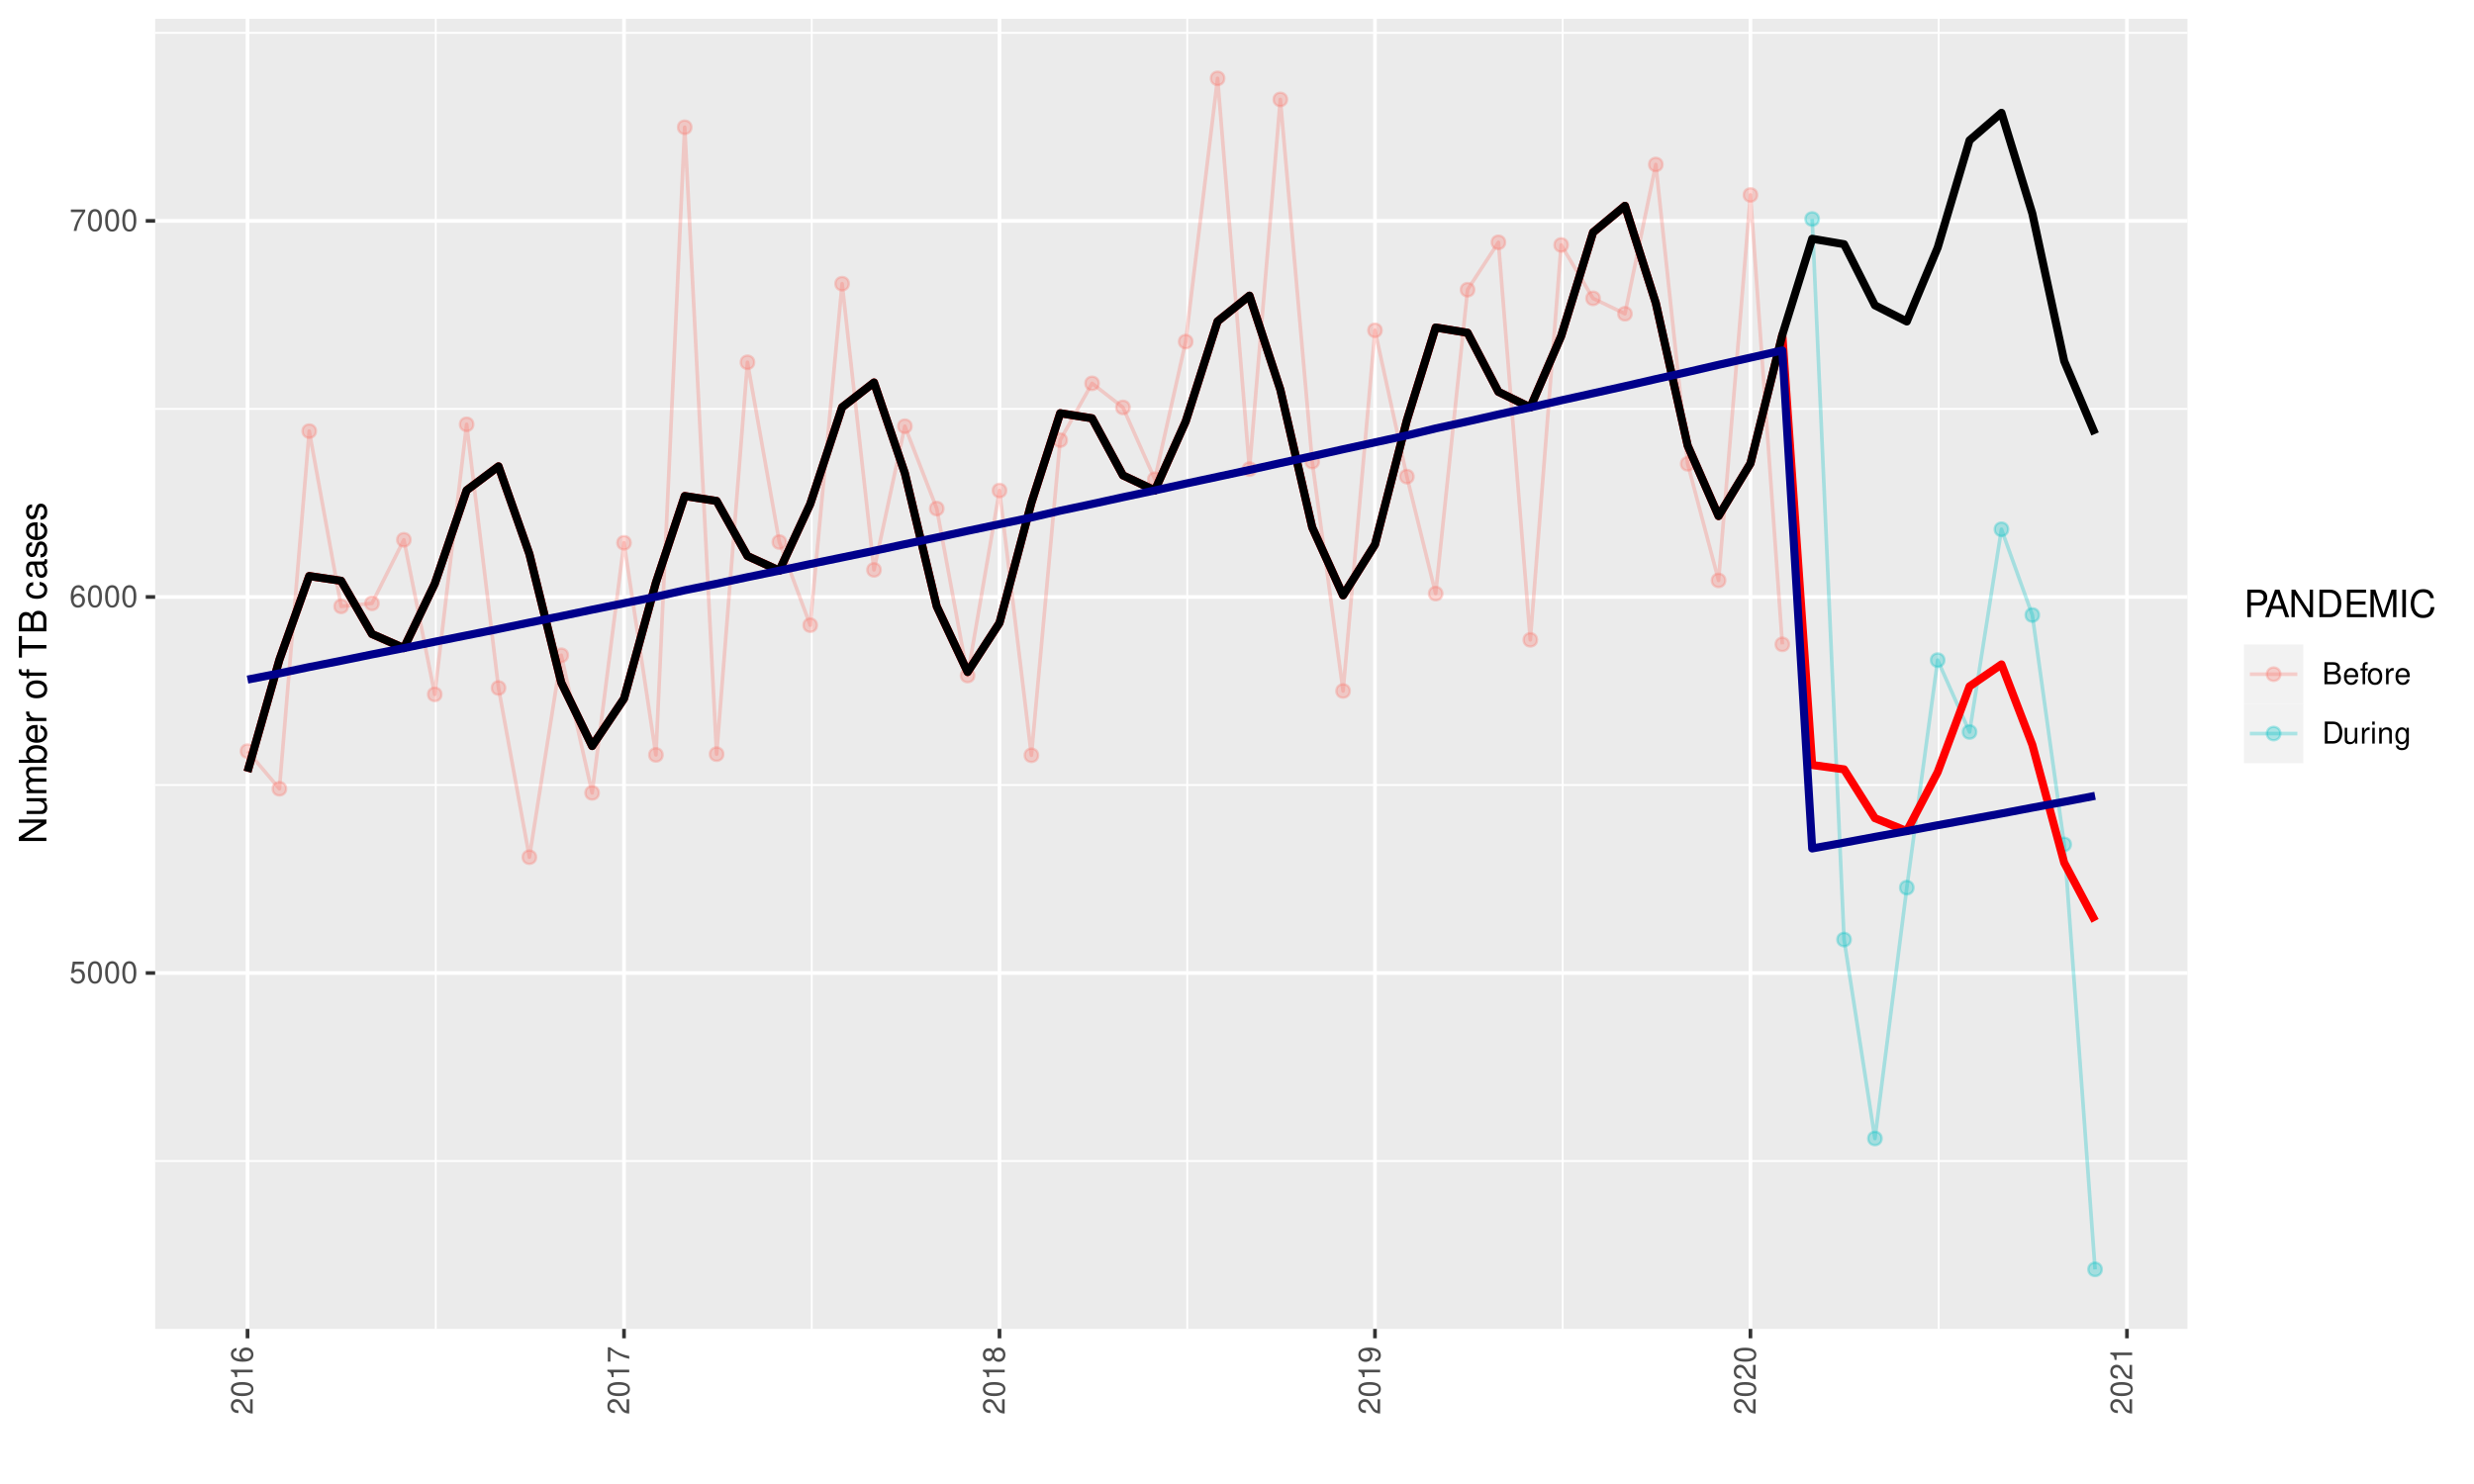 <?xml version="1.0" encoding="UTF-8"?>
<svg xmlns="http://www.w3.org/2000/svg" xmlns:xlink="http://www.w3.org/1999/xlink" width="720pt" height="432pt" viewBox="0 0 720 432" version="1.1">
<defs>
<g>
<symbol overflow="visible" id="glyph0-0">
<path style="stroke:none;" d=""/>
</symbol>
<symbol overflow="visible" id="glyph0-1">
<path style="stroke:none;" d="M 4.188 -6.234 L 0.969 -6.234 L 0.5 -2.844 L 1.219 -2.844 C 1.578 -3.266 1.875 -3.422 2.359 -3.422 C 3.203 -3.422 3.719 -2.844 3.719 -1.922 C 3.719 -1.031 3.203 -0.484 2.359 -0.484 C 1.688 -0.484 1.266 -0.828 1.078 -1.531 L 0.312 -1.531 C 0.406 -1.016 0.5 -0.781 0.688 -0.547 C 1.031 -0.078 1.672 0.203 2.375 0.203 C 3.641 0.203 4.516 -0.719 4.516 -2.031 C 4.516 -3.266 3.688 -4.109 2.5 -4.109 C 2.062 -4.109 1.703 -4 1.344 -3.734 L 1.594 -5.469 L 4.188 -5.469 Z M 4.188 -6.234 "/>
</symbol>
<symbol overflow="visible" id="glyph0-2">
<path style="stroke:none;" d="M 2.422 -6.359 C 1.844 -6.359 1.312 -6.094 0.984 -5.672 C 0.578 -5.109 0.375 -4.25 0.375 -3.078 C 0.375 -0.938 1.078 0.203 2.422 0.203 C 3.734 0.203 4.453 -0.938 4.453 -3.031 C 4.453 -4.25 4.266 -5.078 3.859 -5.672 C 3.531 -6.109 3.016 -6.359 2.422 -6.359 Z M 2.422 -5.672 C 3.25 -5.672 3.672 -4.828 3.672 -3.094 C 3.672 -1.281 3.266 -0.438 2.406 -0.438 C 1.578 -0.438 1.172 -1.312 1.172 -3.062 C 1.172 -4.828 1.578 -5.672 2.422 -5.672 Z M 2.422 -5.672 "/>
</symbol>
<symbol overflow="visible" id="glyph0-3">
<path style="stroke:none;" d="M 4.375 -4.703 C 4.234 -5.75 3.562 -6.359 2.609 -6.359 C 1.922 -6.359 1.312 -6.031 0.938 -5.453 C 0.547 -4.828 0.375 -4.062 0.375 -2.906 C 0.375 -1.828 0.531 -1.156 0.906 -0.594 C 1.234 -0.078 1.781 0.203 2.469 0.203 C 3.656 0.203 4.516 -0.688 4.516 -1.922 C 4.516 -3.094 3.719 -3.922 2.609 -3.922 C 1.984 -3.922 1.5 -3.688 1.172 -3.234 C 1.172 -4.797 1.672 -5.672 2.562 -5.672 C 3.109 -5.672 3.484 -5.328 3.609 -4.703 Z M 2.5 -3.234 C 3.25 -3.234 3.719 -2.703 3.719 -1.859 C 3.719 -1.062 3.188 -0.484 2.484 -0.484 C 1.766 -0.484 1.219 -1.094 1.219 -1.906 C 1.219 -2.688 1.734 -3.234 2.5 -3.234 Z M 2.5 -3.234 "/>
</symbol>
<symbol overflow="visible" id="glyph0-4">
<path style="stroke:none;" d="M 4.578 -6.234 L 0.406 -6.234 L 0.406 -5.469 L 3.781 -5.469 C 2.281 -3.359 1.688 -2.047 1.219 0 L 2.047 0 C 2.391 -2 3.172 -3.719 4.578 -5.594 Z M 4.578 -6.234 "/>
</symbol>
<symbol overflow="visible" id="glyph0-5">
<path style="stroke:none;" d="M 0.688 0 L 3.594 0 C 4.203 0 4.641 -0.172 4.984 -0.531 C 5.297 -0.875 5.484 -1.328 5.484 -1.828 C 5.484 -2.609 5.125 -3.062 4.312 -3.391 C 4.906 -3.656 5.203 -4.125 5.203 -4.781 C 5.203 -5.266 5.016 -5.672 4.688 -5.969 C 4.344 -6.266 3.922 -6.406 3.297 -6.406 L 0.688 -6.406 Z M 1.516 -3.656 L 1.516 -5.688 L 3.094 -5.688 C 3.547 -5.688 3.812 -5.625 4.031 -5.469 C 4.25 -5.281 4.375 -5.016 4.375 -4.672 C 4.375 -4.312 4.25 -4.062 4.031 -3.875 C 3.812 -3.719 3.547 -3.656 3.094 -3.656 Z M 1.516 -0.719 L 1.516 -2.922 L 3.516 -2.922 C 4.234 -2.922 4.656 -2.516 4.656 -1.828 C 4.656 -1.141 4.234 -0.719 3.516 -0.719 Z M 1.516 -0.719 "/>
</symbol>
<symbol overflow="visible" id="glyph0-6">
<path style="stroke:none;" d="M 4.516 -2.062 C 4.516 -2.766 4.453 -3.188 4.328 -3.531 C 4.031 -4.281 3.328 -4.734 2.469 -4.734 C 1.172 -4.734 0.359 -3.766 0.359 -2.25 C 0.359 -0.719 1.141 0.203 2.453 0.203 C 3.5 0.203 4.234 -0.391 4.422 -1.406 L 3.672 -1.406 C 3.469 -0.797 3.062 -0.469 2.469 -0.469 C 2 -0.469 1.609 -0.688 1.359 -1.078 C 1.188 -1.344 1.125 -1.594 1.125 -2.062 Z M 1.141 -2.656 C 1.203 -3.516 1.719 -4.062 2.453 -4.062 C 3.203 -4.062 3.719 -3.484 3.719 -2.656 Z M 1.141 -2.656 "/>
</symbol>
<symbol overflow="visible" id="glyph0-7">
<path style="stroke:none;" d="M 2.266 -4.609 L 1.5 -4.609 L 1.5 -5.328 C 1.5 -5.641 1.672 -5.797 2.016 -5.797 C 2.078 -5.797 2.109 -5.797 2.266 -5.781 L 2.266 -6.391 C 2.109 -6.438 2 -6.438 1.859 -6.438 C 1.172 -6.438 0.781 -6.047 0.781 -5.391 L 0.781 -4.609 L 0.156 -4.609 L 0.156 -4.016 L 0.781 -4.016 L 0.781 0 L 1.5 0 L 1.5 -4.016 L 2.266 -4.016 Z M 2.266 -4.609 "/>
</symbol>
<symbol overflow="visible" id="glyph0-8">
<path style="stroke:none;" d="M 2.391 -4.734 C 1.094 -4.734 0.312 -3.812 0.312 -2.266 C 0.312 -0.719 1.094 0.203 2.406 0.203 C 3.703 0.203 4.484 -0.719 4.484 -2.234 C 4.484 -3.828 3.734 -4.734 2.391 -4.734 Z M 2.406 -4.062 C 3.234 -4.062 3.719 -3.391 3.719 -2.25 C 3.719 -1.156 3.203 -0.469 2.406 -0.469 C 1.578 -0.469 1.078 -1.156 1.078 -2.266 C 1.078 -3.391 1.578 -4.062 2.406 -4.062 Z M 2.406 -4.062 "/>
</symbol>
<symbol overflow="visible" id="glyph0-9">
<path style="stroke:none;" d="M 0.609 -4.609 L 0.609 0 L 1.344 0 L 1.344 -2.391 C 1.359 -3.5 1.812 -4 2.828 -3.969 L 2.828 -4.719 C 2.703 -4.734 2.625 -4.734 2.547 -4.734 C 2.062 -4.734 1.703 -4.453 1.281 -3.781 L 1.281 -4.609 Z M 0.609 -4.609 "/>
</symbol>
<symbol overflow="visible" id="glyph0-10">
<path style="stroke:none;" d="M 0.781 0 L 3.25 0 C 4.875 0 5.875 -1.219 5.875 -3.203 C 5.875 -5.203 4.875 -6.406 3.25 -6.406 L 0.781 -6.406 Z M 1.594 -0.719 L 1.594 -5.688 L 3.109 -5.688 C 4.375 -5.688 5.047 -4.844 5.047 -3.203 C 5.047 -1.578 4.375 -0.719 3.109 -0.719 Z M 1.594 -0.719 "/>
</symbol>
<symbol overflow="visible" id="glyph0-11">
<path style="stroke:none;" d="M 4.234 0 L 4.234 -4.609 L 3.516 -4.609 L 3.516 -2 C 3.516 -1.062 3.016 -0.438 2.25 -0.438 C 1.672 -0.438 1.297 -0.797 1.297 -1.344 L 1.297 -4.609 L 0.578 -4.609 L 0.578 -1.062 C 0.578 -0.297 1.141 0.203 2.047 0.203 C 2.719 0.203 3.156 -0.031 3.578 -0.641 L 3.578 0 Z M 4.234 0 "/>
</symbol>
<symbol overflow="visible" id="glyph0-12">
<path style="stroke:none;" d="M 1.312 -4.609 L 0.594 -4.609 L 0.594 0 L 1.312 0 Z M 1.312 -6.406 L 0.578 -6.406 L 0.578 -5.484 L 1.312 -5.484 Z M 1.312 -6.406 "/>
</symbol>
<symbol overflow="visible" id="glyph0-13">
<path style="stroke:none;" d="M 0.609 -4.609 L 0.609 0 L 1.359 0 L 1.359 -2.547 C 1.359 -3.484 1.844 -4.094 2.609 -4.094 C 3.188 -4.094 3.547 -3.75 3.547 -3.188 L 3.547 0 L 4.281 0 L 4.281 -3.484 C 4.281 -4.25 3.719 -4.734 2.828 -4.734 C 2.141 -4.734 1.703 -4.484 1.297 -3.828 L 1.297 -4.609 Z M 0.609 -4.609 "/>
</symbol>
<symbol overflow="visible" id="glyph0-14">
<path style="stroke:none;" d="M 3.547 -4.609 L 3.547 -3.938 C 3.188 -4.5 2.781 -4.734 2.203 -4.734 C 1.078 -4.734 0.312 -3.703 0.312 -2.219 C 0.312 -1.453 0.5 -0.891 0.891 -0.422 C 1.234 -0.016 1.672 0.203 2.141 0.203 C 2.703 0.203 3.094 -0.047 3.484 -0.625 L 3.484 -0.391 C 3.484 0.844 3.141 1.297 2.219 1.297 C 1.594 1.297 1.281 1.062 1.203 0.531 L 0.453 0.531 C 0.531 1.375 1.203 1.922 2.203 1.922 C 2.891 1.922 3.453 1.703 3.75 1.328 C 4.094 0.891 4.234 0.328 4.234 -0.75 L 4.234 -4.609 Z M 2.266 -4.062 C 3.047 -4.062 3.484 -3.406 3.484 -2.25 C 3.484 -1.125 3.031 -0.469 2.266 -0.469 C 1.516 -0.469 1.078 -1.141 1.078 -2.266 C 1.078 -3.391 1.516 -4.062 2.266 -4.062 Z M 2.266 -4.062 "/>
</symbol>
<symbol overflow="visible" id="glyph1-0">
<path style="stroke:none;" d=""/>
</symbol>
<symbol overflow="visible" id="glyph1-1">
<path style="stroke:none;" d="M -0.766 -4.453 L -0.766 -1.172 C -1.297 -1.25 -1.625 -1.531 -2.094 -2.297 L -2.594 -3.172 C -3.062 -4.047 -3.719 -4.5 -4.5 -4.5 C -5.031 -4.5 -5.531 -4.281 -5.875 -3.922 C -6.203 -3.547 -6.359 -3.094 -6.359 -2.5 C -6.359 -1.703 -6.078 -1.125 -5.531 -0.781 C -5.203 -0.547 -4.797 -0.453 -4.156 -0.438 L -4.156 -1.219 C -4.594 -1.234 -4.844 -1.297 -5.062 -1.406 C -5.438 -1.594 -5.688 -2 -5.688 -2.469 C -5.688 -3.172 -5.172 -3.703 -4.484 -3.703 C -3.969 -3.703 -3.531 -3.406 -3.219 -2.859 L -2.75 -2.047 C -2 -0.75 -1.406 -0.375 -0.016 -0.297 L -0.016 -4.453 Z M -0.766 -4.453 "/>
</symbol>
<symbol overflow="visible" id="glyph1-2">
<path style="stroke:none;" d="M -6.359 -2.422 C -6.359 -1.844 -6.094 -1.312 -5.672 -0.984 C -5.109 -0.578 -4.25 -0.375 -3.078 -0.375 C -0.938 -0.375 0.203 -1.078 0.203 -2.422 C 0.203 -3.734 -0.938 -4.453 -3.031 -4.453 C -4.25 -4.453 -5.078 -4.266 -5.672 -3.859 C -6.109 -3.531 -6.359 -3.016 -6.359 -2.422 Z M -5.672 -2.422 C -5.672 -3.25 -4.828 -3.672 -3.094 -3.672 C -1.281 -3.672 -0.438 -3.266 -0.438 -2.406 C -0.438 -1.578 -1.312 -1.172 -3.062 -1.172 C -4.828 -1.172 -5.672 -1.578 -5.672 -2.422 Z M -5.672 -2.422 "/>
</symbol>
<symbol overflow="visible" id="glyph1-3">
<path style="stroke:none;" d="M -4.531 -2.281 L 0 -2.281 L 0 -3.047 L -6.359 -3.047 L -6.359 -2.547 C -5.391 -2.266 -5.25 -2.094 -5.094 -0.891 L -4.531 -0.891 Z M -4.531 -2.281 "/>
</symbol>
<symbol overflow="visible" id="glyph1-4">
<path style="stroke:none;" d="M -4.703 -4.375 C -5.75 -4.234 -6.359 -3.562 -6.359 -2.609 C -6.359 -1.922 -6.031 -1.312 -5.453 -0.938 C -4.828 -0.547 -4.062 -0.375 -2.906 -0.375 C -1.828 -0.375 -1.156 -0.531 -0.594 -0.906 C -0.078 -1.234 0.203 -1.781 0.203 -2.469 C 0.203 -3.656 -0.688 -4.516 -1.922 -4.516 C -3.094 -4.516 -3.922 -3.719 -3.922 -2.609 C -3.922 -1.984 -3.688 -1.5 -3.234 -1.172 C -4.797 -1.172 -5.672 -1.672 -5.672 -2.562 C -5.672 -3.109 -5.328 -3.484 -4.703 -3.609 Z M -3.234 -2.5 C -3.234 -3.25 -2.703 -3.719 -1.859 -3.719 C -1.062 -3.719 -0.484 -3.188 -0.484 -2.484 C -0.484 -1.766 -1.094 -1.219 -1.906 -1.219 C -2.688 -1.219 -3.234 -1.734 -3.234 -2.5 Z M -3.234 -2.5 "/>
</symbol>
<symbol overflow="visible" id="glyph1-5">
<path style="stroke:none;" d="M -6.234 -4.578 L -6.234 -0.406 L -5.469 -0.406 L -5.469 -3.781 C -3.359 -2.281 -2.047 -1.688 0 -1.219 L 0 -2.047 C -2 -2.391 -3.719 -3.172 -5.594 -4.578 Z M -6.234 -4.578 "/>
</symbol>
<symbol overflow="visible" id="glyph1-6">
<path style="stroke:none;" d="M -3.359 -3.438 C -3.75 -4.094 -4.062 -4.297 -4.656 -4.297 C -5.672 -4.297 -6.359 -3.531 -6.359 -2.422 C -6.359 -1.312 -5.672 -0.547 -4.672 -0.547 C -4.062 -0.547 -3.75 -0.75 -3.359 -1.391 C -2.984 -0.672 -2.469 -0.328 -1.766 -0.328 C -0.609 -0.328 0.203 -1.172 0.203 -2.422 C 0.203 -3.656 -0.609 -4.516 -1.766 -4.516 C -2.469 -4.516 -2.984 -4.156 -3.359 -3.438 Z M -5.672 -2.422 C -5.672 -3.078 -5.281 -3.5 -4.641 -3.5 C -4.047 -3.5 -3.656 -3.062 -3.656 -2.422 C -3.656 -1.766 -4.047 -1.344 -4.656 -1.344 C -5.281 -1.344 -5.672 -1.766 -5.672 -2.422 Z M -3 -2.422 C -3 -3.188 -2.484 -3.719 -1.75 -3.719 C -0.984 -3.719 -0.484 -3.203 -0.484 -2.406 C -0.484 -1.641 -1 -1.125 -1.734 -1.125 C -2.5 -1.125 -3 -1.641 -3 -2.422 Z M -3 -2.422 "/>
</symbol>
<symbol overflow="visible" id="glyph1-7">
<path style="stroke:none;" d="M -1.453 -0.469 C -0.406 -0.609 0.203 -1.281 0.203 -2.234 C 0.203 -2.922 -0.125 -3.547 -0.703 -3.922 C -1.328 -4.297 -2.109 -4.484 -3.25 -4.484 C -4.328 -4.484 -5 -4.312 -5.562 -3.953 C -6.094 -3.609 -6.359 -3.062 -6.359 -2.375 C -6.359 -1.188 -5.469 -0.328 -4.234 -0.328 C -3.062 -0.328 -2.25 -1.125 -2.25 -2.25 C -2.25 -2.844 -2.453 -3.281 -2.938 -3.672 C -1.359 -3.672 -0.484 -3.172 -0.484 -2.281 C -0.484 -1.734 -0.828 -1.359 -1.453 -1.234 Z M -5.688 -2.359 C -5.688 -3.094 -5.078 -3.641 -4.25 -3.641 C -3.469 -3.641 -2.922 -3.109 -2.922 -2.344 C -2.922 -1.594 -3.453 -1.125 -4.297 -1.125 C -5.109 -1.125 -5.688 -1.641 -5.688 -2.359 Z M -5.688 -2.359 "/>
</symbol>
<symbol overflow="visible" id="glyph2-0">
<path style="stroke:none;" d=""/>
</symbol>
<symbol overflow="visible" id="glyph2-1">
<path style="stroke:none;" d="M -8.016 -7.109 L -8.016 -6.141 L -1.469 -6.141 L -8.016 -1.953 L -8.016 -0.844 L 0 -0.844 L 0 -1.797 L -6.5 -1.797 L 0 -5.953 L 0 -7.109 Z M -8.016 -7.109 "/>
</symbol>
<symbol overflow="visible" id="glyph2-2">
<path style="stroke:none;" d="M 0 -5.297 L -5.766 -5.297 L -5.766 -4.391 L -2.5 -4.391 C -1.312 -4.391 -0.547 -3.766 -0.547 -2.812 C -0.547 -2.094 -0.984 -1.625 -1.688 -1.625 L -5.766 -1.625 L -5.766 -0.719 L -1.312 -0.719 C -0.359 -0.719 0.25 -1.438 0.25 -2.547 C 0.25 -3.406 -0.047 -3.938 -0.797 -4.484 L 0 -4.484 Z M 0 -5.297 "/>
</symbol>
<symbol overflow="visible" id="glyph2-3">
<path style="stroke:none;" d="M -5.766 -0.766 L 0 -0.766 L 0 -1.688 L -3.625 -1.688 C -4.453 -1.688 -5.125 -2.297 -5.125 -3.047 C -5.125 -3.734 -4.703 -4.109 -3.969 -4.109 L 0 -4.109 L 0 -5.031 L -3.625 -5.031 C -4.453 -5.031 -5.125 -5.641 -5.125 -6.391 C -5.125 -7.062 -4.703 -7.453 -3.969 -7.453 L 0 -7.453 L 0 -8.375 L -4.328 -8.375 C -5.359 -8.375 -5.922 -7.781 -5.922 -6.703 C -5.922 -5.938 -5.703 -5.484 -5.047 -4.938 C -5.672 -4.594 -5.922 -4.141 -5.922 -3.391 C -5.922 -2.625 -5.641 -2.094 -4.953 -1.609 L -5.766 -1.609 Z M -5.766 -0.766 "/>
</symbol>
<symbol overflow="visible" id="glyph2-4">
<path style="stroke:none;" d="M -8.016 -0.594 L 0 -0.594 L 0 -1.422 L -0.734 -1.422 C -0.062 -1.859 0.25 -2.438 0.25 -3.25 C 0.25 -4.766 -0.984 -5.75 -2.906 -5.75 C -4.781 -5.75 -5.922 -4.812 -5.922 -3.281 C -5.922 -2.5 -5.625 -1.938 -4.984 -1.5 L -8.016 -1.5 Z M -5.078 -3.109 C -5.078 -4.141 -4.188 -4.797 -2.812 -4.797 C -1.5 -4.797 -0.609 -4.109 -0.609 -3.109 C -0.609 -2.141 -1.484 -1.5 -2.844 -1.5 C -4.188 -1.5 -5.078 -2.141 -5.078 -3.109 Z M -5.078 -3.109 "/>
</symbol>
<symbol overflow="visible" id="glyph2-5">
<path style="stroke:none;" d="M -2.578 -5.641 C -3.453 -5.641 -3.984 -5.578 -4.406 -5.406 C -5.359 -5.031 -5.922 -4.156 -5.922 -3.078 C -5.922 -1.469 -4.703 -0.438 -2.812 -0.438 C -0.906 -0.438 0.25 -1.438 0.25 -3.062 C 0.25 -4.375 -0.5 -5.297 -1.75 -5.516 L -1.75 -4.594 C -0.984 -4.344 -0.594 -3.828 -0.594 -3.094 C -0.594 -2.516 -0.859 -2.016 -1.344 -1.703 C -1.672 -1.484 -2 -1.406 -2.578 -1.391 Z M -3.328 -1.422 C -4.391 -1.5 -5.078 -2.141 -5.078 -3.062 C -5.078 -4 -4.359 -4.656 -3.328 -4.656 Z M -3.328 -1.422 "/>
</symbol>
<symbol overflow="visible" id="glyph2-6">
<path style="stroke:none;" d="M -5.766 -0.766 L 0 -0.766 L 0 -1.688 L -2.984 -1.688 C -4.375 -1.688 -5 -2.266 -4.969 -3.531 L -5.891 -3.531 C -5.922 -3.375 -5.922 -3.281 -5.922 -3.172 C -5.922 -2.578 -5.578 -2.141 -4.719 -1.609 L -5.766 -1.609 Z M -5.766 -0.766 "/>
</symbol>
<symbol overflow="visible" id="glyph2-7">
<path style="stroke:none;" d=""/>
</symbol>
<symbol overflow="visible" id="glyph2-8">
<path style="stroke:none;" d="M -5.922 -2.984 C -5.922 -1.359 -4.781 -0.391 -2.844 -0.391 C -0.891 -0.391 0.25 -1.359 0.25 -3 C 0.25 -4.625 -0.906 -5.609 -2.797 -5.609 C -4.797 -5.609 -5.922 -4.656 -5.922 -2.984 Z M -5.078 -3 C -5.078 -4.031 -4.234 -4.656 -2.812 -4.656 C -1.438 -4.656 -0.594 -4.016 -0.594 -3 C -0.594 -1.984 -1.438 -1.359 -2.844 -1.359 C -4.234 -1.359 -5.078 -1.984 -5.078 -3 Z M -5.078 -3 "/>
</symbol>
<symbol overflow="visible" id="glyph2-9">
<path style="stroke:none;" d="M -5.766 -2.844 L -5.766 -1.875 L -6.672 -1.875 C -7.047 -1.875 -7.25 -2.094 -7.25 -2.516 C -7.25 -2.594 -7.25 -2.625 -7.234 -2.844 L -8 -2.844 C -8.047 -2.625 -8.047 -2.516 -8.047 -2.328 C -8.047 -1.469 -7.562 -0.969 -6.75 -0.969 L -5.766 -0.969 L -5.766 -0.203 L -5.016 -0.203 L -5.016 -0.969 L 0 -0.969 L 0 -1.875 L -5.016 -1.875 L -5.016 -2.844 Z M -5.766 -2.844 "/>
</symbol>
<symbol overflow="visible" id="glyph2-10">
<path style="stroke:none;" d="M -7.109 -3.891 L -7.109 -6.516 L -8.016 -6.516 L -8.016 -0.234 L -7.109 -0.234 L -7.109 -2.875 L 0 -2.875 L 0 -3.891 Z M -7.109 -3.891 "/>
</symbol>
<symbol overflow="visible" id="glyph2-11">
<path style="stroke:none;" d="M 0 -0.875 L 0 -4.484 C 0 -5.25 -0.203 -5.812 -0.672 -6.234 C -1.094 -6.641 -1.656 -6.859 -2.281 -6.859 C -3.25 -6.859 -3.844 -6.406 -4.234 -5.391 C -4.578 -6.125 -5.156 -6.5 -5.984 -6.5 C -6.578 -6.5 -7.078 -6.281 -7.453 -5.859 C -7.844 -5.438 -8.016 -4.891 -8.016 -4.125 L -8.016 -0.875 Z M -4.562 -1.891 L -7.109 -1.891 L -7.109 -3.875 C -7.109 -4.438 -7.047 -4.766 -6.828 -5.031 C -6.609 -5.328 -6.281 -5.484 -5.844 -5.484 C -5.406 -5.484 -5.078 -5.328 -4.844 -5.031 C -4.641 -4.766 -4.562 -4.438 -4.562 -3.875 Z M -0.906 -1.891 L -3.656 -1.891 L -3.656 -4.391 C -3.656 -5.297 -3.141 -5.828 -2.281 -5.828 C -1.422 -5.828 -0.906 -5.297 -0.906 -4.391 Z M -0.906 -1.891 "/>
</symbol>
<symbol overflow="visible" id="glyph2-12">
<path style="stroke:none;" d="M -3.828 -5.188 C -4.391 -5.141 -4.75 -5.016 -5.078 -4.797 C -5.609 -4.406 -5.922 -3.703 -5.922 -2.906 C -5.922 -1.344 -4.703 -0.344 -2.781 -0.344 C -0.922 -0.344 0.25 -1.328 0.25 -2.891 C 0.25 -4.266 -0.578 -5.141 -1.984 -5.25 L -1.984 -4.328 C -1.062 -4.172 -0.594 -3.703 -0.594 -2.922 C -0.594 -1.906 -1.422 -1.297 -2.781 -1.297 C -4.219 -1.297 -5.078 -1.891 -5.078 -2.891 C -5.078 -3.656 -4.625 -4.141 -3.828 -4.25 Z M -3.828 -5.188 "/>
</symbol>
<symbol overflow="visible" id="glyph2-13">
<path style="stroke:none;" d="M -0.531 -5.891 C -0.516 -5.781 -0.516 -5.734 -0.516 -5.688 C -0.516 -5.375 -0.688 -5.188 -0.969 -5.188 L -4.359 -5.188 C -5.375 -5.188 -5.922 -4.438 -5.922 -3.031 C -5.922 -2.172 -5.688 -1.5 -5.266 -1.109 C -4.969 -0.844 -4.625 -0.734 -4.062 -0.719 L -4.062 -1.641 C -4.766 -1.719 -5.078 -2.141 -5.078 -2.984 C -5.078 -3.828 -4.781 -4.281 -4.219 -4.281 L -3.984 -4.281 C -3.594 -4.266 -3.438 -4.062 -3.344 -3.328 C -3.172 -2.031 -3.141 -1.828 -2.984 -1.469 C -2.703 -0.797 -2.203 -0.469 -1.453 -0.469 C -0.406 -0.469 0.25 -1.188 0.25 -2.359 C 0.25 -3.078 0 -3.656 -0.594 -4.312 C 0 -4.375 0.25 -4.656 0.25 -5.266 C 0.25 -5.453 0.234 -5.578 0.156 -5.891 Z M -1.812 -4.281 C -1.5 -4.281 -1.312 -4.188 -1.062 -3.922 C -0.719 -3.547 -0.547 -3.094 -0.547 -2.547 C -0.547 -1.844 -0.891 -1.422 -1.469 -1.422 C -2.078 -1.422 -2.391 -1.812 -2.531 -2.812 C -2.656 -3.781 -2.703 -3.969 -2.844 -4.281 Z M -1.812 -4.281 "/>
</symbol>
<symbol overflow="visible" id="glyph2-14">
<path style="stroke:none;" d="M -4.156 -4.812 C -5.297 -4.812 -5.922 -4.062 -5.922 -2.734 C -5.922 -1.391 -5.234 -0.516 -4.172 -0.516 C -3.266 -0.516 -2.844 -0.984 -2.516 -2.344 L -2.297 -3.203 C -2.141 -3.844 -1.906 -4.094 -1.5 -4.094 C -0.953 -4.094 -0.594 -3.547 -0.594 -2.75 C -0.594 -2.25 -0.734 -1.844 -0.984 -1.609 C -1.141 -1.469 -1.312 -1.391 -1.719 -1.344 L -1.719 -0.375 C -0.391 -0.422 0.25 -1.172 0.25 -2.672 C 0.25 -4.125 -0.469 -5.047 -1.578 -5.047 C -2.438 -5.047 -2.906 -4.562 -3.172 -3.422 L -3.391 -2.547 C -3.562 -1.797 -3.812 -1.469 -4.219 -1.469 C -4.75 -1.469 -5.078 -1.953 -5.078 -2.688 C -5.078 -3.438 -4.766 -3.828 -4.156 -3.844 Z M -4.156 -4.812 "/>
</symbol>
<symbol overflow="visible" id="glyph3-0">
<path style="stroke:none;" d=""/>
</symbol>
<symbol overflow="visible" id="glyph3-1">
<path style="stroke:none;" d="M 2.031 -3.406 L 4.547 -3.406 C 5.172 -3.406 5.672 -3.594 6.094 -3.969 C 6.578 -4.406 6.781 -4.922 6.781 -5.672 C 6.781 -7.172 5.891 -8.016 4.312 -8.016 L 1 -8.016 L 1 0 L 2.031 0 Z M 2.031 -4.297 L 2.031 -7.109 L 4.156 -7.109 C 5.141 -7.109 5.719 -6.594 5.719 -5.703 C 5.719 -4.828 5.141 -4.297 4.156 -4.297 Z M 2.031 -4.297 "/>
</symbol>
<symbol overflow="visible" id="glyph3-2">
<path style="stroke:none;" d="M 5.219 -2.406 L 6.031 0 L 7.188 0 L 4.359 -8.016 L 3.047 -8.016 L 0.188 0 L 1.281 0 L 2.125 -2.406 Z M 4.922 -3.266 L 2.375 -3.266 L 3.703 -6.922 Z M 4.922 -3.266 "/>
</symbol>
<symbol overflow="visible" id="glyph3-3">
<path style="stroke:none;" d="M 7.109 -8.016 L 6.141 -8.016 L 6.141 -1.469 L 1.953 -8.016 L 0.844 -8.016 L 0.844 0 L 1.797 0 L 1.797 -6.5 L 5.953 0 L 7.109 0 Z M 7.109 -8.016 "/>
</symbol>
<symbol overflow="visible" id="glyph3-4">
<path style="stroke:none;" d="M 0.984 0 L 4.062 0 C 6.094 0 7.344 -1.516 7.344 -4.016 C 7.344 -6.5 6.109 -8.016 4.062 -8.016 L 0.984 -8.016 Z M 2 -0.906 L 2 -7.109 L 3.891 -7.109 C 5.484 -7.109 6.312 -6.047 6.312 -4 C 6.312 -1.969 5.484 -0.906 3.891 -0.906 Z M 2 -0.906 "/>
</symbol>
<symbol overflow="visible" id="glyph3-5">
<path style="stroke:none;" d="M 2.016 -3.656 L 6.375 -3.656 L 6.375 -4.547 L 2.016 -4.547 L 2.016 -7.109 L 6.547 -7.109 L 6.547 -8.016 L 0.984 -8.016 L 0.984 0 L 6.75 0 L 6.75 -0.906 L 2.016 -0.906 Z M 2.016 -3.656 "/>
</symbol>
<symbol overflow="visible" id="glyph3-6">
<path style="stroke:none;" d="M 5.141 0 L 7.406 -6.719 L 7.406 0 L 8.375 0 L 8.375 -8.016 L 6.953 -8.016 L 4.625 -1.031 L 2.25 -8.016 L 0.828 -8.016 L 0.828 0 L 1.797 0 L 1.797 -6.719 L 4.062 0 Z M 5.141 0 "/>
</symbol>
<symbol overflow="visible" id="glyph3-7">
<path style="stroke:none;" d="M 2.141 -8.016 L 1.094 -8.016 L 1.094 0 L 2.141 0 Z M 2.141 -8.016 "/>
</symbol>
<symbol overflow="visible" id="glyph3-8">
<path style="stroke:none;" d="M 7.281 -5.531 C 6.969 -7.297 5.953 -8.156 4.188 -8.156 C 3.109 -8.156 2.25 -7.812 1.656 -7.156 C 0.922 -6.359 0.531 -5.219 0.531 -3.922 C 0.531 -2.594 0.938 -1.469 1.688 -0.688 C 2.312 -0.047 3.109 0.25 4.141 0.25 C 6.109 0.25 7.203 -0.797 7.453 -2.922 L 6.391 -2.922 C 6.297 -2.375 6.188 -2 6.031 -1.688 C 5.703 -1.016 5.016 -0.656 4.156 -0.656 C 2.562 -0.656 1.547 -1.922 1.547 -3.922 C 1.547 -5.984 2.516 -7.25 4.062 -7.25 C 4.719 -7.25 5.328 -7.062 5.656 -6.75 C 5.953 -6.469 6.109 -6.141 6.234 -5.531 Z M 7.281 -5.531 "/>
</symbol>
</g>
<clipPath id="clip1">
  <path d="M 45.152 5.48 L 636.605 5.48 L 636.605 386.852 L 45.152 386.852 Z M 45.152 5.48 "/>
</clipPath>
<clipPath id="clip2">
  <path d="M 45.152 337 L 636.605 337 L 636.605 339 L 45.152 339 Z M 45.152 337 "/>
</clipPath>
<clipPath id="clip3">
  <path d="M 45.152 228 L 636.605 228 L 636.605 229 L 45.152 229 Z M 45.152 228 "/>
</clipPath>
<clipPath id="clip4">
  <path d="M 45.152 118 L 636.605 118 L 636.605 120 L 45.152 120 Z M 45.152 118 "/>
</clipPath>
<clipPath id="clip5">
  <path d="M 45.152 9 L 636.605 9 L 636.605 10 L 45.152 10 Z M 45.152 9 "/>
</clipPath>
<clipPath id="clip6">
  <path d="M 126 5.48 L 128 5.48 L 128 386.852 L 126 386.852 Z M 126 5.48 "/>
</clipPath>
<clipPath id="clip7">
  <path d="M 235 5.48 L 237 5.48 L 237 386.852 L 235 386.852 Z M 235 5.48 "/>
</clipPath>
<clipPath id="clip8">
  <path d="M 345 5.48 L 346 5.48 L 346 386.852 L 345 386.852 Z M 345 5.48 "/>
</clipPath>
<clipPath id="clip9">
  <path d="M 454 5.48 L 456 5.48 L 456 386.852 L 454 386.852 Z M 454 5.48 "/>
</clipPath>
<clipPath id="clip10">
  <path d="M 563 5.48 L 565 5.48 L 565 386.852 L 563 386.852 Z M 563 5.48 "/>
</clipPath>
<clipPath id="clip11">
  <path d="M 45.152 282 L 636.605 282 L 636.605 284 L 45.152 284 Z M 45.152 282 "/>
</clipPath>
<clipPath id="clip12">
  <path d="M 45.152 173 L 636.605 173 L 636.605 175 L 45.152 175 Z M 45.152 173 "/>
</clipPath>
<clipPath id="clip13">
  <path d="M 45.152 63 L 636.605 63 L 636.605 65 L 45.152 65 Z M 45.152 63 "/>
</clipPath>
<clipPath id="clip14">
  <path d="M 71 5.48 L 73 5.48 L 73 386.852 L 71 386.852 Z M 71 5.48 "/>
</clipPath>
<clipPath id="clip15">
  <path d="M 181 5.48 L 183 5.48 L 183 386.852 L 181 386.852 Z M 181 5.48 "/>
</clipPath>
<clipPath id="clip16">
  <path d="M 290 5.48 L 292 5.48 L 292 386.852 L 290 386.852 Z M 290 5.48 "/>
</clipPath>
<clipPath id="clip17">
  <path d="M 399 5.48 L 401 5.48 L 401 386.852 L 399 386.852 Z M 399 5.48 "/>
</clipPath>
<clipPath id="clip18">
  <path d="M 508 5.48 L 510 5.48 L 510 386.852 L 508 386.852 Z M 508 5.48 "/>
</clipPath>
<clipPath id="clip19">
  <path d="M 618 5.48 L 620 5.48 L 620 386.852 L 618 386.852 Z M 618 5.48 "/>
</clipPath>
</defs>
<g id="surface203">
<rect x="0" y="0" width="720" height="432" style="fill:rgb(100%,100%,100%);fill-opacity:1;stroke:none;"/>
<rect x="0" y="0" width="720" height="432" style="fill:rgb(100%,100%,100%);fill-opacity:1;stroke:none;"/>
<path style="fill:none;stroke-width:1.067;stroke-linecap:round;stroke-linejoin:round;stroke:rgb(100%,100%,100%);stroke-opacity:1;stroke-miterlimit:10;" d="M 0 432 L 720 432 L 720 0 L 0 0 Z M 0 432 "/>
<g clip-path="url(#clip1)" clip-rule="nonzero">
<path style=" stroke:none;fill-rule:nonzero;fill:rgb(92.157%,92.157%,92.157%);fill-opacity:1;" d="M 45.152 386.848 L 636.605 386.848 L 636.605 5.477 L 45.152 5.477 Z M 45.152 386.848 "/>
</g>
<g clip-path="url(#clip2)" clip-rule="nonzero">
<path style="fill:none;stroke-width:0.533;stroke-linecap:butt;stroke-linejoin:round;stroke:rgb(100%,100%,100%);stroke-opacity:1;stroke-miterlimit:10;" d="M 45.152 337.984 L 636.602 337.984 "/>
</g>
<g clip-path="url(#clip3)" clip-rule="nonzero">
<path style="fill:none;stroke-width:0.533;stroke-linecap:butt;stroke-linejoin:round;stroke:rgb(100%,100%,100%);stroke-opacity:1;stroke-miterlimit:10;" d="M 45.152 228.512 L 636.602 228.512 "/>
</g>
<g clip-path="url(#clip4)" clip-rule="nonzero">
<path style="fill:none;stroke-width:0.533;stroke-linecap:butt;stroke-linejoin:round;stroke:rgb(100%,100%,100%);stroke-opacity:1;stroke-miterlimit:10;" d="M 45.152 119.039 L 636.602 119.039 "/>
</g>
<g clip-path="url(#clip5)" clip-rule="nonzero">
<path style="fill:none;stroke-width:0.533;stroke-linecap:butt;stroke-linejoin:round;stroke:rgb(100%,100%,100%);stroke-opacity:1;stroke-miterlimit:10;" d="M 45.152 9.566 L 636.602 9.566 "/>
</g>
<g clip-path="url(#clip6)" clip-rule="nonzero">
<path style="fill:none;stroke-width:0.533;stroke-linecap:butt;stroke-linejoin:round;stroke:rgb(100%,100%,100%);stroke-opacity:1;stroke-miterlimit:10;" d="M 126.82 386.848 L 126.82 5.48 "/>
</g>
<g clip-path="url(#clip7)" clip-rule="nonzero">
<path style="fill:none;stroke-width:0.533;stroke-linecap:butt;stroke-linejoin:round;stroke:rgb(100%,100%,100%);stroke-opacity:1;stroke-miterlimit:10;" d="M 236.242 386.848 L 236.242 5.48 "/>
</g>
<g clip-path="url(#clip8)" clip-rule="nonzero">
<path style="fill:none;stroke-width:0.533;stroke-linecap:butt;stroke-linejoin:round;stroke:rgb(100%,100%,100%);stroke-opacity:1;stroke-miterlimit:10;" d="M 345.516 386.848 L 345.516 5.48 "/>
</g>
<g clip-path="url(#clip9)" clip-rule="nonzero">
<path style="fill:none;stroke-width:0.533;stroke-linecap:butt;stroke-linejoin:round;stroke:rgb(100%,100%,100%);stroke-opacity:1;stroke-miterlimit:10;" d="M 454.789 386.848 L 454.789 5.48 "/>
</g>
<g clip-path="url(#clip10)" clip-rule="nonzero">
<path style="fill:none;stroke-width:0.533;stroke-linecap:butt;stroke-linejoin:round;stroke:rgb(100%,100%,100%);stroke-opacity:1;stroke-miterlimit:10;" d="M 564.215 386.848 L 564.215 5.48 "/>
</g>
<g clip-path="url(#clip11)" clip-rule="nonzero">
<path style="fill:none;stroke-width:1.067;stroke-linecap:butt;stroke-linejoin:round;stroke:rgb(100%,100%,100%);stroke-opacity:1;stroke-miterlimit:10;" d="M 45.152 283.25 L 636.602 283.25 "/>
</g>
<g clip-path="url(#clip12)" clip-rule="nonzero">
<path style="fill:none;stroke-width:1.067;stroke-linecap:butt;stroke-linejoin:round;stroke:rgb(100%,100%,100%);stroke-opacity:1;stroke-miterlimit:10;" d="M 45.152 173.777 L 636.602 173.777 "/>
</g>
<g clip-path="url(#clip13)" clip-rule="nonzero">
<path style="fill:none;stroke-width:1.067;stroke-linecap:butt;stroke-linejoin:round;stroke:rgb(100%,100%,100%);stroke-opacity:1;stroke-miterlimit:10;" d="M 45.152 64.305 L 636.602 64.305 "/>
</g>
<g clip-path="url(#clip14)" clip-rule="nonzero">
<path style="fill:none;stroke-width:1.067;stroke-linecap:butt;stroke-linejoin:round;stroke:rgb(100%,100%,100%);stroke-opacity:1;stroke-miterlimit:10;" d="M 72.035 386.848 L 72.035 5.48 "/>
</g>
<g clip-path="url(#clip15)" clip-rule="nonzero">
<path style="fill:none;stroke-width:1.067;stroke-linecap:butt;stroke-linejoin:round;stroke:rgb(100%,100%,100%);stroke-opacity:1;stroke-miterlimit:10;" d="M 181.605 386.848 L 181.605 5.48 "/>
</g>
<g clip-path="url(#clip16)" clip-rule="nonzero">
<path style="fill:none;stroke-width:1.067;stroke-linecap:butt;stroke-linejoin:round;stroke:rgb(100%,100%,100%);stroke-opacity:1;stroke-miterlimit:10;" d="M 290.879 386.848 L 290.879 5.48 "/>
</g>
<g clip-path="url(#clip17)" clip-rule="nonzero">
<path style="fill:none;stroke-width:1.067;stroke-linecap:butt;stroke-linejoin:round;stroke:rgb(100%,100%,100%);stroke-opacity:1;stroke-miterlimit:10;" d="M 400.152 386.848 L 400.152 5.48 "/>
</g>
<g clip-path="url(#clip18)" clip-rule="nonzero">
<path style="fill:none;stroke-width:1.067;stroke-linecap:butt;stroke-linejoin:round;stroke:rgb(100%,100%,100%);stroke-opacity:1;stroke-miterlimit:10;" d="M 509.426 386.848 L 509.426 5.48 "/>
</g>
<g clip-path="url(#clip19)" clip-rule="nonzero">
<path style="fill:none;stroke-width:1.067;stroke-linecap:butt;stroke-linejoin:round;stroke:rgb(100%,100%,100%);stroke-opacity:1;stroke-miterlimit:10;" d="M 619 386.848 L 619 5.48 "/>
</g>
<path style="fill-rule:nonzero;fill:rgb(97.255%,46.275%,42.745%);fill-opacity:0.298;stroke-width:0.709;stroke-linecap:round;stroke-linejoin:round;stroke:rgb(97.255%,46.275%,42.745%);stroke-opacity:0.298;stroke-miterlimit:10;" d="M 73.988 218.66 C 73.988 221.266 70.078 221.266 70.078 218.66 C 70.078 216.055 73.988 216.055 73.988 218.66 "/>
<path style="fill-rule:nonzero;fill:rgb(97.255%,46.275%,42.745%);fill-opacity:0.298;stroke-width:0.709;stroke-linecap:round;stroke-linejoin:round;stroke:rgb(97.255%,46.275%,42.745%);stroke-opacity:0.298;stroke-miterlimit:10;" d="M 83.27 229.609 C 83.27 232.215 79.359 232.215 79.359 229.609 C 79.359 227 83.27 227 83.27 229.609 "/>
<path style="fill-rule:nonzero;fill:rgb(97.255%,46.275%,42.745%);fill-opacity:0.298;stroke-width:0.709;stroke-linecap:round;stroke-linejoin:round;stroke:rgb(97.255%,46.275%,42.745%);stroke-opacity:0.298;stroke-miterlimit:10;" d="M 91.953 125.5 C 91.953 128.105 88.043 128.105 88.043 125.5 C 88.043 122.895 91.953 122.895 91.953 125.5 "/>
<path style="fill-rule:nonzero;fill:rgb(97.255%,46.275%,42.745%);fill-opacity:0.298;stroke-width:0.709;stroke-linecap:round;stroke-linejoin:round;stroke:rgb(97.255%,46.275%,42.745%);stroke-opacity:0.298;stroke-miterlimit:10;" d="M 101.234 176.516 C 101.234 179.121 97.324 179.121 97.324 176.516 C 97.324 173.906 101.234 173.906 101.234 176.516 "/>
<path style="fill-rule:nonzero;fill:rgb(97.255%,46.275%,42.745%);fill-opacity:0.298;stroke-width:0.709;stroke-linecap:round;stroke-linejoin:round;stroke:rgb(97.255%,46.275%,42.745%);stroke-opacity:0.298;stroke-miterlimit:10;" d="M 110.215 175.637 C 110.215 178.246 106.305 178.246 106.305 175.637 C 106.305 173.031 110.215 173.031 110.215 175.637 "/>
<path style="fill-rule:nonzero;fill:rgb(97.255%,46.275%,42.745%);fill-opacity:0.298;stroke-width:0.709;stroke-linecap:round;stroke-linejoin:round;stroke:rgb(97.255%,46.275%,42.745%);stroke-opacity:0.298;stroke-miterlimit:10;" d="M 119.496 157.137 C 119.496 159.742 115.586 159.742 115.586 157.137 C 115.586 154.531 119.496 154.531 119.496 157.137 "/>
<path style="fill-rule:nonzero;fill:rgb(97.255%,46.275%,42.745%);fill-opacity:0.298;stroke-width:0.709;stroke-linecap:round;stroke-linejoin:round;stroke:rgb(97.255%,46.275%,42.745%);stroke-opacity:0.298;stroke-miterlimit:10;" d="M 128.477 202.129 C 128.477 204.738 124.566 204.738 124.566 202.129 C 124.566 199.523 128.477 199.523 128.477 202.129 "/>
<path style="fill-rule:nonzero;fill:rgb(97.255%,46.275%,42.745%);fill-opacity:0.298;stroke-width:0.709;stroke-linecap:round;stroke-linejoin:round;stroke:rgb(97.255%,46.275%,42.745%);stroke-opacity:0.298;stroke-miterlimit:10;" d="M 137.758 123.527 C 137.758 126.137 133.848 126.137 133.848 123.527 C 133.848 120.922 137.758 120.922 137.758 123.527 "/>
<path style="fill-rule:nonzero;fill:rgb(97.255%,46.275%,42.745%);fill-opacity:0.298;stroke-width:0.709;stroke-linecap:round;stroke-linejoin:round;stroke:rgb(97.255%,46.275%,42.745%);stroke-opacity:0.298;stroke-miterlimit:10;" d="M 147.039 200.27 C 147.039 202.875 143.129 202.875 143.129 200.27 C 143.129 197.664 147.039 197.664 147.039 200.27 "/>
<path style="fill-rule:nonzero;fill:rgb(97.255%,46.275%,42.745%);fill-opacity:0.298;stroke-width:0.709;stroke-linecap:round;stroke-linejoin:round;stroke:rgb(97.255%,46.275%,42.745%);stroke-opacity:0.298;stroke-miterlimit:10;" d="M 156.02 249.531 C 156.02 252.141 152.109 252.141 152.109 249.531 C 152.109 246.926 156.02 246.926 156.02 249.531 "/>
<path style="fill-rule:nonzero;fill:rgb(97.255%,46.275%,42.745%);fill-opacity:0.298;stroke-width:0.709;stroke-linecap:round;stroke-linejoin:round;stroke:rgb(97.255%,46.275%,42.745%);stroke-opacity:0.298;stroke-miterlimit:10;" d="M 165.301 190.746 C 165.301 193.352 161.391 193.352 161.391 190.746 C 161.391 188.141 165.301 188.141 165.301 190.746 "/>
<path style="fill-rule:nonzero;fill:rgb(97.255%,46.275%,42.745%);fill-opacity:0.298;stroke-width:0.709;stroke-linecap:round;stroke-linejoin:round;stroke:rgb(97.255%,46.275%,42.745%);stroke-opacity:0.298;stroke-miterlimit:10;" d="M 174.281 230.812 C 174.281 233.418 170.371 233.418 170.371 230.812 C 170.371 228.207 174.281 228.207 174.281 230.812 "/>
<path style="fill-rule:nonzero;fill:rgb(97.255%,46.275%,42.745%);fill-opacity:0.298;stroke-width:0.709;stroke-linecap:round;stroke-linejoin:round;stroke:rgb(97.255%,46.275%,42.745%);stroke-opacity:0.298;stroke-miterlimit:10;" d="M 183.562 158.012 C 183.562 160.621 179.652 160.621 179.652 158.012 C 179.652 155.406 183.562 155.406 183.562 158.012 "/>
<path style="fill-rule:nonzero;fill:rgb(97.255%,46.275%,42.745%);fill-opacity:0.298;stroke-width:0.709;stroke-linecap:round;stroke-linejoin:round;stroke:rgb(97.255%,46.275%,42.745%);stroke-opacity:0.298;stroke-miterlimit:10;" d="M 192.844 219.754 C 192.844 222.363 188.934 222.363 188.934 219.754 C 188.934 217.148 192.844 217.148 192.844 219.754 "/>
<path style="fill-rule:nonzero;fill:rgb(97.255%,46.275%,42.745%);fill-opacity:0.298;stroke-width:0.709;stroke-linecap:round;stroke-linejoin:round;stroke:rgb(97.255%,46.275%,42.745%);stroke-opacity:0.298;stroke-miterlimit:10;" d="M 201.227 37.047 C 201.227 39.652 197.316 39.652 197.316 37.047 C 197.316 34.441 201.227 34.441 201.227 37.047 "/>
<path style="fill-rule:nonzero;fill:rgb(97.255%,46.275%,42.745%);fill-opacity:0.298;stroke-width:0.709;stroke-linecap:round;stroke-linejoin:round;stroke:rgb(97.255%,46.275%,42.745%);stroke-opacity:0.298;stroke-miterlimit:10;" d="M 210.508 219.535 C 210.508 222.145 206.598 222.145 206.598 219.535 C 206.598 216.93 210.508 216.93 210.508 219.535 "/>
<path style="fill-rule:nonzero;fill:rgb(97.255%,46.275%,42.745%);fill-opacity:0.298;stroke-width:0.709;stroke-linecap:round;stroke-linejoin:round;stroke:rgb(97.255%,46.275%,42.745%);stroke-opacity:0.298;stroke-miterlimit:10;" d="M 219.488 105.465 C 219.488 108.074 215.578 108.074 215.578 105.465 C 215.578 102.859 219.488 102.859 219.488 105.465 "/>
<path style="fill-rule:nonzero;fill:rgb(97.255%,46.275%,42.745%);fill-opacity:0.298;stroke-width:0.709;stroke-linecap:round;stroke-linejoin:round;stroke:rgb(97.255%,46.275%,42.745%);stroke-opacity:0.298;stroke-miterlimit:10;" d="M 228.77 157.793 C 228.77 160.402 224.859 160.402 224.859 157.793 C 224.859 155.188 228.77 155.188 228.77 157.793 "/>
<path style="fill-rule:nonzero;fill:rgb(97.255%,46.275%,42.745%);fill-opacity:0.298;stroke-width:0.709;stroke-linecap:round;stroke-linejoin:round;stroke:rgb(97.255%,46.275%,42.745%);stroke-opacity:0.298;stroke-miterlimit:10;" d="M 237.75 181.988 C 237.75 184.594 233.84 184.594 233.84 181.988 C 233.84 179.383 237.75 179.383 237.75 181.988 "/>
<path style="fill-rule:nonzero;fill:rgb(97.255%,46.275%,42.745%);fill-opacity:0.298;stroke-width:0.709;stroke-linecap:round;stroke-linejoin:round;stroke:rgb(97.255%,46.275%,42.745%);stroke-opacity:0.298;stroke-miterlimit:10;" d="M 247.031 82.586 C 247.031 85.191 243.121 85.191 243.121 82.586 C 243.121 79.98 247.031 79.98 247.031 82.586 "/>
<path style="fill-rule:nonzero;fill:rgb(97.255%,46.275%,42.745%);fill-opacity:0.298;stroke-width:0.709;stroke-linecap:round;stroke-linejoin:round;stroke:rgb(97.255%,46.275%,42.745%);stroke-opacity:0.298;stroke-miterlimit:10;" d="M 256.312 165.895 C 256.312 168.5 252.402 168.5 252.402 165.895 C 252.402 163.289 256.312 163.289 256.312 165.895 "/>
<path style="fill-rule:nonzero;fill:rgb(97.255%,46.275%,42.745%);fill-opacity:0.298;stroke-width:0.709;stroke-linecap:round;stroke-linejoin:round;stroke:rgb(97.255%,46.275%,42.745%);stroke-opacity:0.298;stroke-miterlimit:10;" d="M 265.293 124.078 C 265.293 126.684 261.383 126.684 261.383 124.078 C 261.383 121.469 265.293 121.469 265.293 124.078 "/>
<path style="fill-rule:nonzero;fill:rgb(97.255%,46.275%,42.745%);fill-opacity:0.298;stroke-width:0.709;stroke-linecap:round;stroke-linejoin:round;stroke:rgb(97.255%,46.275%,42.745%);stroke-opacity:0.298;stroke-miterlimit:10;" d="M 274.574 148.051 C 274.574 150.656 270.664 150.656 270.664 148.051 C 270.664 145.445 274.574 145.445 274.574 148.051 "/>
<path style="fill-rule:nonzero;fill:rgb(97.255%,46.275%,42.745%);fill-opacity:0.298;stroke-width:0.709;stroke-linecap:round;stroke-linejoin:round;stroke:rgb(97.255%,46.275%,42.745%);stroke-opacity:0.298;stroke-miterlimit:10;" d="M 283.555 196.656 C 283.555 199.262 279.645 199.262 279.645 196.656 C 279.645 194.051 283.555 194.051 283.555 196.656 "/>
<path style="fill-rule:nonzero;fill:rgb(97.255%,46.275%,42.745%);fill-opacity:0.298;stroke-width:0.709;stroke-linecap:round;stroke-linejoin:round;stroke:rgb(97.255%,46.275%,42.745%);stroke-opacity:0.298;stroke-miterlimit:10;" d="M 292.836 142.797 C 292.836 145.402 288.926 145.402 288.926 142.797 C 288.926 140.191 292.836 140.191 292.836 142.797 "/>
<path style="fill-rule:nonzero;fill:rgb(97.255%,46.275%,42.745%);fill-opacity:0.298;stroke-width:0.709;stroke-linecap:round;stroke-linejoin:round;stroke:rgb(97.255%,46.275%,42.745%);stroke-opacity:0.298;stroke-miterlimit:10;" d="M 302.117 219.863 C 302.117 222.473 298.207 222.473 298.207 219.863 C 298.207 217.258 302.117 217.258 302.117 219.863 "/>
<path style="fill-rule:nonzero;fill:rgb(97.255%,46.275%,42.745%);fill-opacity:0.298;stroke-width:0.709;stroke-linecap:round;stroke-linejoin:round;stroke:rgb(97.255%,46.275%,42.745%);stroke-opacity:0.298;stroke-miterlimit:10;" d="M 310.5 128.129 C 310.5 130.734 306.59 130.734 306.59 128.129 C 306.59 125.52 310.5 125.52 310.5 128.129 "/>
<path style="fill-rule:nonzero;fill:rgb(97.255%,46.275%,42.745%);fill-opacity:0.298;stroke-width:0.709;stroke-linecap:round;stroke-linejoin:round;stroke:rgb(97.255%,46.275%,42.745%);stroke-opacity:0.298;stroke-miterlimit:10;" d="M 319.781 111.598 C 319.781 114.203 315.871 114.203 315.871 111.598 C 315.871 108.992 319.781 108.992 319.781 111.598 "/>
<path style="fill-rule:nonzero;fill:rgb(97.255%,46.275%,42.745%);fill-opacity:0.298;stroke-width:0.709;stroke-linecap:round;stroke-linejoin:round;stroke:rgb(97.255%,46.275%,42.745%);stroke-opacity:0.298;stroke-miterlimit:10;" d="M 328.762 118.602 C 328.762 121.211 324.852 121.211 324.852 118.602 C 324.852 115.996 328.762 115.996 328.762 118.602 "/>
<path style="fill-rule:nonzero;fill:rgb(97.255%,46.275%,42.745%);fill-opacity:0.298;stroke-width:0.709;stroke-linecap:round;stroke-linejoin:round;stroke:rgb(97.255%,46.275%,42.745%);stroke-opacity:0.298;stroke-miterlimit:10;" d="M 338.043 139.512 C 338.043 142.117 334.133 142.117 334.133 139.512 C 334.133 136.906 338.043 136.906 338.043 139.512 "/>
<path style="fill-rule:nonzero;fill:rgb(97.255%,46.275%,42.745%);fill-opacity:0.298;stroke-width:0.709;stroke-linecap:round;stroke-linejoin:round;stroke:rgb(97.255%,46.275%,42.745%);stroke-opacity:0.298;stroke-miterlimit:10;" d="M 347.023 99.445 C 347.023 102.051 343.113 102.051 343.113 99.445 C 343.113 96.84 347.023 96.84 347.023 99.445 "/>
<path style="fill-rule:nonzero;fill:rgb(97.255%,46.275%,42.745%);fill-opacity:0.298;stroke-width:0.709;stroke-linecap:round;stroke-linejoin:round;stroke:rgb(97.255%,46.275%,42.745%);stroke-opacity:0.298;stroke-miterlimit:10;" d="M 356.305 22.812 C 356.305 25.422 352.395 25.422 352.395 22.812 C 352.395 20.207 356.305 20.207 356.305 22.812 "/>
<path style="fill-rule:nonzero;fill:rgb(97.255%,46.275%,42.745%);fill-opacity:0.298;stroke-width:0.709;stroke-linecap:round;stroke-linejoin:round;stroke:rgb(97.255%,46.275%,42.745%);stroke-opacity:0.298;stroke-miterlimit:10;" d="M 365.586 136.555 C 365.586 139.164 361.676 139.164 361.676 136.555 C 361.676 133.949 365.586 133.949 365.586 136.555 "/>
<path style="fill-rule:nonzero;fill:rgb(97.255%,46.275%,42.745%);fill-opacity:0.298;stroke-width:0.709;stroke-linecap:round;stroke-linejoin:round;stroke:rgb(97.255%,46.275%,42.745%);stroke-opacity:0.298;stroke-miterlimit:10;" d="M 374.566 28.945 C 374.566 31.551 370.656 31.551 370.656 28.945 C 370.656 26.34 374.566 26.34 374.566 28.945 "/>
<path style="fill-rule:nonzero;fill:rgb(97.255%,46.275%,42.745%);fill-opacity:0.298;stroke-width:0.709;stroke-linecap:round;stroke-linejoin:round;stroke:rgb(97.255%,46.275%,42.745%);stroke-opacity:0.298;stroke-miterlimit:10;" d="M 383.848 134.367 C 383.848 136.973 379.938 136.973 379.938 134.367 C 379.938 131.762 383.848 131.762 383.848 134.367 "/>
<path style="fill-rule:nonzero;fill:rgb(97.255%,46.275%,42.745%);fill-opacity:0.298;stroke-width:0.709;stroke-linecap:round;stroke-linejoin:round;stroke:rgb(97.255%,46.275%,42.745%);stroke-opacity:0.298;stroke-miterlimit:10;" d="M 392.828 201.145 C 392.828 203.75 388.918 203.75 388.918 201.145 C 388.918 198.539 392.828 198.539 392.828 201.145 "/>
<path style="fill-rule:nonzero;fill:rgb(97.255%,46.275%,42.745%);fill-opacity:0.298;stroke-width:0.709;stroke-linecap:round;stroke-linejoin:round;stroke:rgb(97.255%,46.275%,42.745%);stroke-opacity:0.298;stroke-miterlimit:10;" d="M 402.109 96.16 C 402.109 98.766 398.199 98.766 398.199 96.16 C 398.199 93.555 402.109 93.555 402.109 96.16 "/>
<path style="fill-rule:nonzero;fill:rgb(97.255%,46.275%,42.745%);fill-opacity:0.298;stroke-width:0.709;stroke-linecap:round;stroke-linejoin:round;stroke:rgb(97.255%,46.275%,42.745%);stroke-opacity:0.298;stroke-miterlimit:10;" d="M 411.391 138.746 C 411.391 141.352 407.48 141.352 407.48 138.746 C 407.48 136.141 411.391 136.141 411.391 138.746 "/>
<path style="fill-rule:nonzero;fill:rgb(97.255%,46.275%,42.745%);fill-opacity:0.298;stroke-width:0.709;stroke-linecap:round;stroke-linejoin:round;stroke:rgb(97.255%,46.275%,42.745%);stroke-opacity:0.298;stroke-miterlimit:10;" d="M 419.773 172.793 C 419.773 175.398 415.863 175.398 415.863 172.793 C 415.863 170.188 419.773 170.188 419.773 172.793 "/>
<path style="fill-rule:nonzero;fill:rgb(97.255%,46.275%,42.745%);fill-opacity:0.298;stroke-width:0.709;stroke-linecap:round;stroke-linejoin:round;stroke:rgb(97.255%,46.275%,42.745%);stroke-opacity:0.298;stroke-miterlimit:10;" d="M 429.051 84.34 C 429.051 86.945 425.145 86.945 425.145 84.34 C 425.145 81.73 429.051 81.73 429.051 84.34 "/>
<path style="fill-rule:nonzero;fill:rgb(97.255%,46.275%,42.745%);fill-opacity:0.298;stroke-width:0.709;stroke-linecap:round;stroke-linejoin:round;stroke:rgb(97.255%,46.275%,42.745%);stroke-opacity:0.298;stroke-miterlimit:10;" d="M 438.035 70.543 C 438.035 73.152 434.125 73.152 434.125 70.543 C 434.125 67.938 438.035 67.938 438.035 70.543 "/>
<path style="fill-rule:nonzero;fill:rgb(97.255%,46.275%,42.745%);fill-opacity:0.298;stroke-width:0.709;stroke-linecap:round;stroke-linejoin:round;stroke:rgb(97.255%,46.275%,42.745%);stroke-opacity:0.298;stroke-miterlimit:10;" d="M 447.316 186.258 C 447.316 188.863 443.406 188.863 443.406 186.258 C 443.406 183.652 447.316 183.652 447.316 186.258 "/>
<path style="fill-rule:nonzero;fill:rgb(97.255%,46.275%,42.745%);fill-opacity:0.298;stroke-width:0.709;stroke-linecap:round;stroke-linejoin:round;stroke:rgb(97.255%,46.275%,42.745%);stroke-opacity:0.298;stroke-miterlimit:10;" d="M 456.297 71.312 C 456.297 73.918 452.387 73.918 452.387 71.312 C 452.387 68.703 456.297 68.703 456.297 71.312 "/>
<path style="fill-rule:nonzero;fill:rgb(97.255%,46.275%,42.745%);fill-opacity:0.298;stroke-width:0.709;stroke-linecap:round;stroke-linejoin:round;stroke:rgb(97.255%,46.275%,42.745%);stroke-opacity:0.298;stroke-miterlimit:10;" d="M 465.578 86.855 C 465.578 89.461 461.668 89.461 461.668 86.855 C 461.668 84.25 465.578 84.25 465.578 86.855 "/>
<path style="fill-rule:nonzero;fill:rgb(97.255%,46.275%,42.745%);fill-opacity:0.298;stroke-width:0.709;stroke-linecap:round;stroke-linejoin:round;stroke:rgb(97.255%,46.275%,42.745%);stroke-opacity:0.298;stroke-miterlimit:10;" d="M 474.855 91.344 C 474.855 93.949 470.949 93.949 470.949 91.344 C 470.949 88.738 474.855 88.738 474.855 91.344 "/>
<path style="fill-rule:nonzero;fill:rgb(97.255%,46.275%,42.745%);fill-opacity:0.298;stroke-width:0.709;stroke-linecap:round;stroke-linejoin:round;stroke:rgb(97.255%,46.275%,42.745%);stroke-opacity:0.298;stroke-miterlimit:10;" d="M 483.84 47.883 C 483.84 50.488 479.93 50.488 479.93 47.883 C 479.93 45.277 483.84 45.277 483.84 47.883 "/>
<path style="fill-rule:nonzero;fill:rgb(97.255%,46.275%,42.745%);fill-opacity:0.298;stroke-width:0.709;stroke-linecap:round;stroke-linejoin:round;stroke:rgb(97.255%,46.275%,42.745%);stroke-opacity:0.298;stroke-miterlimit:10;" d="M 493.121 135.023 C 493.121 137.629 489.211 137.629 489.211 135.023 C 489.211 132.418 493.121 132.418 493.121 135.023 "/>
<path style="fill-rule:nonzero;fill:rgb(97.255%,46.275%,42.745%);fill-opacity:0.298;stroke-width:0.709;stroke-linecap:round;stroke-linejoin:round;stroke:rgb(97.255%,46.275%,42.745%);stroke-opacity:0.298;stroke-miterlimit:10;" d="M 502.102 168.961 C 502.102 171.566 498.191 171.566 498.191 168.961 C 498.191 166.355 502.102 166.355 502.102 168.961 "/>
<path style="fill-rule:nonzero;fill:rgb(97.255%,46.275%,42.745%);fill-opacity:0.298;stroke-width:0.709;stroke-linecap:round;stroke-linejoin:round;stroke:rgb(97.255%,46.275%,42.745%);stroke-opacity:0.298;stroke-miterlimit:10;" d="M 511.383 56.75 C 511.383 59.355 507.473 59.355 507.473 56.75 C 507.473 54.145 511.383 54.145 511.383 56.75 "/>
<path style="fill-rule:nonzero;fill:rgb(97.255%,46.275%,42.745%);fill-opacity:0.298;stroke-width:0.709;stroke-linecap:round;stroke-linejoin:round;stroke:rgb(97.255%,46.275%,42.745%);stroke-opacity:0.298;stroke-miterlimit:10;" d="M 520.664 187.57 C 520.664 190.176 516.754 190.176 516.754 187.57 C 516.754 184.965 520.664 184.965 520.664 187.57 "/>
<path style="fill-rule:nonzero;fill:rgb(0%,74.902%,76.863%);fill-opacity:0.298;stroke-width:0.709;stroke-linecap:round;stroke-linejoin:round;stroke:rgb(0%,74.902%,76.863%);stroke-opacity:0.298;stroke-miterlimit:10;" d="M 529.344 63.758 C 529.344 66.363 525.434 66.363 525.434 63.758 C 525.434 61.152 529.344 61.152 529.344 63.758 "/>
<path style="fill-rule:nonzero;fill:rgb(0%,74.902%,76.863%);fill-opacity:0.298;stroke-width:0.709;stroke-linecap:round;stroke-linejoin:round;stroke:rgb(0%,74.902%,76.863%);stroke-opacity:0.298;stroke-miterlimit:10;" d="M 538.625 273.508 C 538.625 276.113 534.715 276.113 534.715 273.508 C 534.715 270.902 538.625 270.902 538.625 273.508 "/>
<path style="fill-rule:nonzero;fill:rgb(0%,74.902%,76.863%);fill-opacity:0.298;stroke-width:0.709;stroke-linecap:round;stroke-linejoin:round;stroke:rgb(0%,74.902%,76.863%);stroke-opacity:0.298;stroke-miterlimit:10;" d="M 547.605 331.418 C 547.605 334.023 543.695 334.023 543.695 331.418 C 543.695 328.812 547.605 328.812 547.605 331.418 "/>
<path style="fill-rule:nonzero;fill:rgb(0%,74.902%,76.863%);fill-opacity:0.298;stroke-width:0.709;stroke-linecap:round;stroke-linejoin:round;stroke:rgb(0%,74.902%,76.863%);stroke-opacity:0.298;stroke-miterlimit:10;" d="M 556.887 258.398 C 556.887 261.008 552.977 261.008 552.977 258.398 C 552.977 255.793 556.887 255.793 556.887 258.398 "/>
<path style="fill-rule:nonzero;fill:rgb(0%,74.902%,76.863%);fill-opacity:0.298;stroke-width:0.709;stroke-linecap:round;stroke-linejoin:round;stroke:rgb(0%,74.902%,76.863%);stroke-opacity:0.298;stroke-miterlimit:10;" d="M 565.867 192.168 C 565.867 194.773 561.957 194.773 561.957 192.168 C 561.957 189.562 565.867 189.562 565.867 192.168 "/>
<path style="fill-rule:nonzero;fill:rgb(0%,74.902%,76.863%);fill-opacity:0.298;stroke-width:0.709;stroke-linecap:round;stroke-linejoin:round;stroke:rgb(0%,74.902%,76.863%);stroke-opacity:0.298;stroke-miterlimit:10;" d="M 575.148 213.078 C 575.148 215.684 571.238 215.684 571.238 213.078 C 571.238 210.473 575.148 210.473 575.148 213.078 "/>
<path style="fill-rule:nonzero;fill:rgb(0%,74.902%,76.863%);fill-opacity:0.298;stroke-width:0.709;stroke-linecap:round;stroke-linejoin:round;stroke:rgb(0%,74.902%,76.863%);stroke-opacity:0.298;stroke-miterlimit:10;" d="M 584.43 154.07 C 584.43 156.68 580.52 156.68 580.52 154.07 C 580.52 151.465 584.43 151.465 584.43 154.07 "/>
<path style="fill-rule:nonzero;fill:rgb(0%,74.902%,76.863%);fill-opacity:0.298;stroke-width:0.709;stroke-linecap:round;stroke-linejoin:round;stroke:rgb(0%,74.902%,76.863%);stroke-opacity:0.298;stroke-miterlimit:10;" d="M 593.41 179.031 C 593.41 181.637 589.5 181.637 589.5 179.031 C 589.5 176.426 593.41 176.426 593.41 179.031 "/>
<path style="fill-rule:nonzero;fill:rgb(0%,74.902%,76.863%);fill-opacity:0.298;stroke-width:0.709;stroke-linecap:round;stroke-linejoin:round;stroke:rgb(0%,74.902%,76.863%);stroke-opacity:0.298;stroke-miterlimit:10;" d="M 602.691 245.809 C 602.691 248.418 598.781 248.418 598.781 245.809 C 598.781 243.203 602.691 243.203 602.691 245.809 "/>
<path style="fill-rule:nonzero;fill:rgb(0%,74.902%,76.863%);fill-opacity:0.298;stroke-width:0.709;stroke-linecap:round;stroke-linejoin:round;stroke:rgb(0%,74.902%,76.863%);stroke-opacity:0.298;stroke-miterlimit:10;" d="M 611.672 369.516 C 611.672 372.121 607.766 372.121 607.766 369.516 C 607.766 366.906 611.672 366.906 611.672 369.516 "/>
<path style="fill:none;stroke-width:1.067;stroke-linecap:butt;stroke-linejoin:round;stroke:rgb(97.255%,46.275%,42.745%);stroke-opacity:0.298;stroke-miterlimit:10;" d="M 72.035 218.66 L 81.316 229.609 L 89.996 125.5 L 99.277 176.516 L 108.258 175.637 L 117.539 157.137 L 126.523 202.129 L 135.801 123.527 L 145.082 200.27 L 154.066 249.531 L 163.344 190.746 L 172.328 230.812 L 181.605 158.012 L 190.887 219.754 L 199.27 37.047 L 208.551 219.535 L 217.531 105.465 L 226.812 157.793 L 235.793 181.988 L 245.074 82.586 L 254.355 165.895 L 263.336 124.078 L 272.617 148.051 L 281.602 196.656 L 290.879 142.797 L 300.16 219.863 L 308.543 128.129 L 317.824 111.598 L 326.805 118.602 L 336.086 139.512 L 345.066 99.445 L 354.348 22.812 L 363.629 136.555 L 372.609 28.945 L 381.891 134.367 L 390.871 201.145 L 400.152 96.16 L 409.434 138.746 L 417.816 172.793 L 427.098 84.34 L 436.078 70.543 L 445.359 186.258 L 454.34 71.312 L 463.621 86.855 L 472.902 91.344 L 481.883 47.883 L 491.164 135.023 L 500.145 168.961 L 509.426 56.75 L 518.707 187.57 "/>
<path style="fill:none;stroke-width:1.067;stroke-linecap:butt;stroke-linejoin:round;stroke:rgb(0%,74.902%,76.863%);stroke-opacity:0.298;stroke-miterlimit:10;" d="M 527.391 63.758 L 536.672 273.508 L 545.652 331.418 L 554.934 258.398 L 563.914 192.168 L 573.195 213.078 L 582.477 154.07 L 591.457 179.031 L 600.738 245.809 L 609.719 369.516 "/>
<path style="fill:none;stroke-width:2.347;stroke-linecap:butt;stroke-linejoin:round;stroke:rgb(100%,0%,0%);stroke-opacity:1;stroke-miterlimit:10;" d="M 72.035 224.656 L 81.316 192.051 L 89.996 167.691 L 99.277 169.07 L 108.258 184.57 L 117.539 188.664 L 126.523 169.938 L 135.801 142.727 L 145.082 135.758 L 154.066 161.277 L 163.344 198.715 L 172.328 217.176 L 181.605 203.367 L 190.887 169.617 L 199.27 144.402 L 208.551 145.828 L 217.531 161.871 L 226.812 166.109 L 235.793 146.727 L 245.074 118.559 L 254.355 111.344 L 263.336 137.762 L 272.617 176.516 L 281.602 195.625 L 290.879 181.332 L 300.16 146.395 L 308.543 120.293 L 317.824 121.773 L 326.805 138.379 L 336.086 142.766 L 345.066 122.703 L 354.348 93.543 L 363.629 86.074 L 372.609 113.422 L 381.891 153.535 L 390.871 173.316 L 400.152 158.52 L 409.434 122.355 L 417.816 95.34 L 427.098 96.867 L 436.078 114.059 L 445.359 118.602 L 454.34 97.832 L 463.621 67.648 L 472.902 59.918 L 481.883 88.223 L 491.164 129.746 L 500.145 150.223 L 509.426 134.906 L 518.707 97.473 L 527.391 222.695 L 536.672 223.961 L 545.652 238.172 L 554.934 241.93 L 563.914 224.758 L 573.195 199.801 L 582.477 193.41 L 591.457 216.812 L 600.738 251.145 L 609.719 268.074 "/>
<path style="fill:none;stroke-width:2.347;stroke-linecap:butt;stroke-linejoin:round;stroke:rgb(0%,0%,0%);stroke-opacity:1;stroke-miterlimit:10;" d="M 72.035 224.656 L 81.316 192.051 L 89.996 167.691 L 99.277 169.07 L 108.258 184.57 L 117.539 188.664 L 126.523 169.938 L 135.801 142.727 L 145.082 135.758 L 154.066 161.277 L 163.344 198.715 L 172.328 217.176 L 181.605 203.367 L 190.887 169.617 L 199.27 144.402 L 208.551 145.828 L 217.531 161.871 L 226.812 166.109 L 235.793 146.727 L 245.074 118.559 L 254.355 111.344 L 263.336 137.762 L 272.617 176.516 L 281.602 195.625 L 290.879 181.332 L 300.16 146.395 L 308.543 120.293 L 317.824 121.773 L 326.805 138.379 L 336.086 142.766 L 345.066 122.703 L 354.348 93.543 L 363.629 86.074 L 372.609 113.422 L 381.891 153.535 L 390.871 173.316 L 400.152 158.52 L 409.434 122.355 L 417.816 95.34 L 427.098 96.867 L 436.078 114.059 L 445.359 118.602 L 454.34 97.832 L 463.621 67.648 L 472.902 59.918 L 481.883 88.223 L 491.164 129.746 L 500.145 150.223 L 509.426 134.906 L 518.707 97.473 L 527.391 69.508 L 536.672 71.09 L 545.652 88.883 L 554.934 93.586 L 563.914 72.086 L 573.195 40.844 L 582.477 32.84 L 591.457 62.141 L 600.738 105.125 L 609.719 126.32 "/>
<path style="fill:none;stroke-width:2.347;stroke-linecap:butt;stroke-linejoin:round;stroke:rgb(0%,0%,54.51%);stroke-opacity:1;stroke-miterlimit:10;" d="M 72.035 197.836 L 81.316 196.012 L 89.996 194.184 L 99.277 192.348 L 108.258 190.508 L 117.539 188.664 L 126.523 186.816 L 135.801 184.961 L 145.082 183.098 L 154.066 181.234 L 163.344 179.363 L 172.328 177.484 L 181.605 175.602 L 190.887 173.715 L 199.27 171.824 L 208.551 169.926 L 217.531 168.02 L 226.812 166.109 L 235.793 164.195 L 245.074 162.277 L 254.355 160.352 L 263.336 158.418 L 272.617 156.48 L 281.602 154.539 L 290.879 152.59 L 300.16 150.637 L 308.543 148.68 L 317.824 146.711 L 326.805 144.742 L 336.086 142.766 L 345.066 140.785 L 354.348 138.797 L 363.629 136.801 L 372.609 134.805 L 381.891 132.797 L 390.871 130.789 L 409.434 126.75 L 417.816 124.719 L 427.098 122.688 L 436.078 120.645 L 445.359 118.602 L 454.34 116.547 L 463.621 114.492 L 472.902 112.426 L 481.883 110.359 L 491.164 108.281 L 500.145 106.199 L 509.426 104.113 L 518.707 102.02 L 527.391 246.988 L 536.672 245.305 L 545.652 243.621 L 554.934 241.93 L 563.914 240.23 L 573.195 238.531 L 582.477 236.824 L 591.457 235.113 L 600.738 233.398 L 609.719 231.676 "/>
<g style="fill:rgb(30.196%,30.196%,30.196%);fill-opacity:1;">
  <use xlink:href="#glyph0-1" x="20.219" y="286.165"/>
  <use xlink:href="#glyph0-2" x="25.219" y="286.165"/>
  <use xlink:href="#glyph0-2" x="30.219" y="286.165"/>
  <use xlink:href="#glyph0-2" x="35.219" y="286.165"/>
</g>
<g style="fill:rgb(30.196%,30.196%,30.196%);fill-opacity:1;">
  <use xlink:href="#glyph0-3" x="20.219" y="176.692"/>
  <use xlink:href="#glyph0-2" x="25.219" y="176.692"/>
  <use xlink:href="#glyph0-2" x="30.219" y="176.692"/>
  <use xlink:href="#glyph0-2" x="35.219" y="176.692"/>
</g>
<g style="fill:rgb(30.196%,30.196%,30.196%);fill-opacity:1;">
  <use xlink:href="#glyph0-4" x="20.219" y="67.22"/>
  <use xlink:href="#glyph0-2" x="25.219" y="67.22"/>
  <use xlink:href="#glyph0-2" x="30.219" y="67.22"/>
  <use xlink:href="#glyph0-2" x="35.219" y="67.22"/>
</g>
<path style="fill:none;stroke-width:1.067;stroke-linecap:butt;stroke-linejoin:round;stroke:rgb(20%,20%,20%);stroke-opacity:1;stroke-miterlimit:10;" d="M 42.41 283.25 L 45.152 283.25 "/>
<path style="fill:none;stroke-width:1.067;stroke-linecap:butt;stroke-linejoin:round;stroke:rgb(20%,20%,20%);stroke-opacity:1;stroke-miterlimit:10;" d="M 42.41 173.777 L 45.152 173.777 "/>
<path style="fill:none;stroke-width:1.067;stroke-linecap:butt;stroke-linejoin:round;stroke:rgb(20%,20%,20%);stroke-opacity:1;stroke-miterlimit:10;" d="M 42.41 64.305 L 45.152 64.305 "/>
<path style="fill:none;stroke-width:1.067;stroke-linecap:butt;stroke-linejoin:round;stroke:rgb(20%,20%,20%);stroke-opacity:1;stroke-miterlimit:10;" d="M 72.035 389.59 L 72.035 386.848 "/>
<path style="fill:none;stroke-width:1.067;stroke-linecap:butt;stroke-linejoin:round;stroke:rgb(20%,20%,20%);stroke-opacity:1;stroke-miterlimit:10;" d="M 181.605 389.59 L 181.605 386.848 "/>
<path style="fill:none;stroke-width:1.067;stroke-linecap:butt;stroke-linejoin:round;stroke:rgb(20%,20%,20%);stroke-opacity:1;stroke-miterlimit:10;" d="M 290.879 389.59 L 290.879 386.848 "/>
<path style="fill:none;stroke-width:1.067;stroke-linecap:butt;stroke-linejoin:round;stroke:rgb(20%,20%,20%);stroke-opacity:1;stroke-miterlimit:10;" d="M 400.152 389.59 L 400.152 386.848 "/>
<path style="fill:none;stroke-width:1.067;stroke-linecap:butt;stroke-linejoin:round;stroke:rgb(20%,20%,20%);stroke-opacity:1;stroke-miterlimit:10;" d="M 509.426 389.59 L 509.426 386.848 "/>
<path style="fill:none;stroke-width:1.067;stroke-linecap:butt;stroke-linejoin:round;stroke:rgb(20%,20%,20%);stroke-opacity:1;stroke-miterlimit:10;" d="M 619 389.59 L 619 386.848 "/>
<g style="fill:rgb(30.196%,30.196%,30.196%);fill-opacity:1;">
  <use xlink:href="#glyph1-1" x="73.552" y="411.781"/>
  <use xlink:href="#glyph1-2" x="73.552" y="406.781"/>
  <use xlink:href="#glyph1-3" x="73.552" y="401.781"/>
  <use xlink:href="#glyph1-4" x="73.552" y="396.781"/>
</g>
<g style="fill:rgb(30.196%,30.196%,30.196%);fill-opacity:1;">
  <use xlink:href="#glyph1-1" x="183.122" y="411.781"/>
  <use xlink:href="#glyph1-2" x="183.122" y="406.781"/>
  <use xlink:href="#glyph1-3" x="183.122" y="401.781"/>
  <use xlink:href="#glyph1-5" x="183.122" y="396.781"/>
</g>
<g style="fill:rgb(30.196%,30.196%,30.196%);fill-opacity:1;">
  <use xlink:href="#glyph1-1" x="292.396" y="411.781"/>
  <use xlink:href="#glyph1-2" x="292.396" y="406.781"/>
  <use xlink:href="#glyph1-3" x="292.396" y="401.781"/>
  <use xlink:href="#glyph1-6" x="292.396" y="396.781"/>
</g>
<g style="fill:rgb(30.196%,30.196%,30.196%);fill-opacity:1;">
  <use xlink:href="#glyph1-1" x="401.669" y="411.781"/>
  <use xlink:href="#glyph1-2" x="401.669" y="406.781"/>
  <use xlink:href="#glyph1-3" x="401.669" y="401.781"/>
  <use xlink:href="#glyph1-7" x="401.669" y="396.781"/>
</g>
<g style="fill:rgb(30.196%,30.196%,30.196%);fill-opacity:1;">
  <use xlink:href="#glyph1-1" x="510.942" y="411.781"/>
  <use xlink:href="#glyph1-2" x="510.942" y="406.781"/>
  <use xlink:href="#glyph1-1" x="510.942" y="401.781"/>
  <use xlink:href="#glyph1-2" x="510.942" y="396.781"/>
</g>
<g style="fill:rgb(30.196%,30.196%,30.196%);fill-opacity:1;">
  <use xlink:href="#glyph1-1" x="620.513" y="411.781"/>
  <use xlink:href="#glyph1-2" x="620.513" y="406.781"/>
  <use xlink:href="#glyph1-1" x="620.513" y="401.781"/>
  <use xlink:href="#glyph1-3" x="620.513" y="396.781"/>
</g>
<g style="fill:rgb(0%,0%,0%);fill-opacity:1;">
  <use xlink:href="#glyph2-1" x="13.499" y="245.664"/>
  <use xlink:href="#glyph2-2" x="13.499" y="237.664"/>
  <use xlink:href="#glyph2-3" x="13.499" y="231.664"/>
  <use xlink:href="#glyph2-4" x="13.499" y="222.664"/>
  <use xlink:href="#glyph2-5" x="13.499" y="216.664"/>
  <use xlink:href="#glyph2-6" x="13.499" y="210.664"/>
  <use xlink:href="#glyph2-7" x="13.499" y="206.664"/>
  <use xlink:href="#glyph2-8" x="13.499" y="203.664"/>
  <use xlink:href="#glyph2-9" x="13.499" y="197.664"/>
  <use xlink:href="#glyph2-7" x="13.499" y="194.664"/>
  <use xlink:href="#glyph2-10" x="13.499" y="191.664"/>
  <use xlink:href="#glyph2-11" x="13.499" y="184.664"/>
  <use xlink:href="#glyph2-7" x="13.499" y="177.664"/>
  <use xlink:href="#glyph2-12" x="13.499" y="174.664"/>
  <use xlink:href="#glyph2-13" x="13.499" y="168.664"/>
  <use xlink:href="#glyph2-14" x="13.499" y="162.664"/>
  <use xlink:href="#glyph2-5" x="13.499" y="157.664"/>
  <use xlink:href="#glyph2-14" x="13.499" y="151.664"/>
</g>
<path style=" stroke:none;fill-rule:nonzero;fill:rgb(100%,100%,100%);fill-opacity:1;" d="M 647.562 227.664 L 714.52 227.664 L 714.52 164.664 L 647.562 164.664 Z M 647.562 227.664 "/>
<g style="fill:rgb(0%,0%,0%);fill-opacity:1;">
  <use xlink:href="#glyph3-1" x="653.043" y="179.663"/>
  <use xlink:href="#glyph3-2" x="659.043" y="179.663"/>
  <use xlink:href="#glyph3-3" x="666.043" y="179.663"/>
  <use xlink:href="#glyph3-4" x="674.043" y="179.663"/>
  <use xlink:href="#glyph3-5" x="682.043" y="179.663"/>
  <use xlink:href="#glyph3-6" x="689.043" y="179.663"/>
  <use xlink:href="#glyph3-7" x="698.043" y="179.663"/>
  <use xlink:href="#glyph3-8" x="701.043" y="179.663"/>
</g>
<path style=" stroke:none;fill-rule:nonzero;fill:rgb(94.902%,94.902%,94.902%);fill-opacity:1;" d="M 653.043 204.902 L 670.324 204.902 L 670.324 187.621 L 653.043 187.621 Z M 653.043 204.902 "/>
<path style="fill-rule:nonzero;fill:rgb(97.255%,46.275%,42.745%);fill-opacity:0.298;stroke-width:0.709;stroke-linecap:round;stroke-linejoin:round;stroke:rgb(97.255%,46.275%,42.745%);stroke-opacity:0.298;stroke-miterlimit:10;" d="M 663.637 196.266 C 663.637 198.871 659.727 198.871 659.727 196.266 C 659.727 193.656 663.637 193.656 663.637 196.266 "/>
<path style="fill:none;stroke-width:1.067;stroke-linecap:butt;stroke-linejoin:round;stroke:rgb(97.255%,46.275%,42.745%);stroke-opacity:0.298;stroke-miterlimit:10;" d="M 654.77 196.266 L 668.594 196.266 "/>
<path style=" stroke:none;fill-rule:nonzero;fill:rgb(94.902%,94.902%,94.902%);fill-opacity:1;" d="M 653.043 222.184 L 670.324 222.184 L 670.324 204.902 L 653.043 204.902 Z M 653.043 222.184 "/>
<path style="fill-rule:nonzero;fill:rgb(0%,74.902%,76.863%);fill-opacity:0.298;stroke-width:0.709;stroke-linecap:round;stroke-linejoin:round;stroke:rgb(0%,74.902%,76.863%);stroke-opacity:0.298;stroke-miterlimit:10;" d="M 663.637 213.543 C 663.637 216.152 659.727 216.152 659.727 213.543 C 659.727 210.938 663.637 210.938 663.637 213.543 "/>
<path style="fill:none;stroke-width:1.067;stroke-linecap:butt;stroke-linejoin:round;stroke:rgb(0%,74.902%,76.863%);stroke-opacity:0.298;stroke-miterlimit:10;" d="M 654.77 213.543 L 668.594 213.543 "/>
<g style="fill:rgb(0%,0%,0%);fill-opacity:1;">
  <use xlink:href="#glyph0-5" x="675.801" y="199.181"/>
  <use xlink:href="#glyph0-6" x="681.801" y="199.181"/>
  <use xlink:href="#glyph0-7" x="686.801" y="199.181"/>
  <use xlink:href="#glyph0-8" x="688.801" y="199.181"/>
  <use xlink:href="#glyph0-9" x="693.801" y="199.181"/>
  <use xlink:href="#glyph0-6" x="696.801" y="199.181"/>
</g>
<g style="fill:rgb(0%,0%,0%);fill-opacity:1;">
  <use xlink:href="#glyph0-10" x="675.801" y="216.458"/>
  <use xlink:href="#glyph0-11" x="681.801" y="216.458"/>
  <use xlink:href="#glyph0-9" x="686.801" y="216.458"/>
  <use xlink:href="#glyph0-12" x="689.801" y="216.458"/>
  <use xlink:href="#glyph0-13" x="691.801" y="216.458"/>
  <use xlink:href="#glyph0-14" x="696.801" y="216.458"/>
</g>
</g>
</svg>

